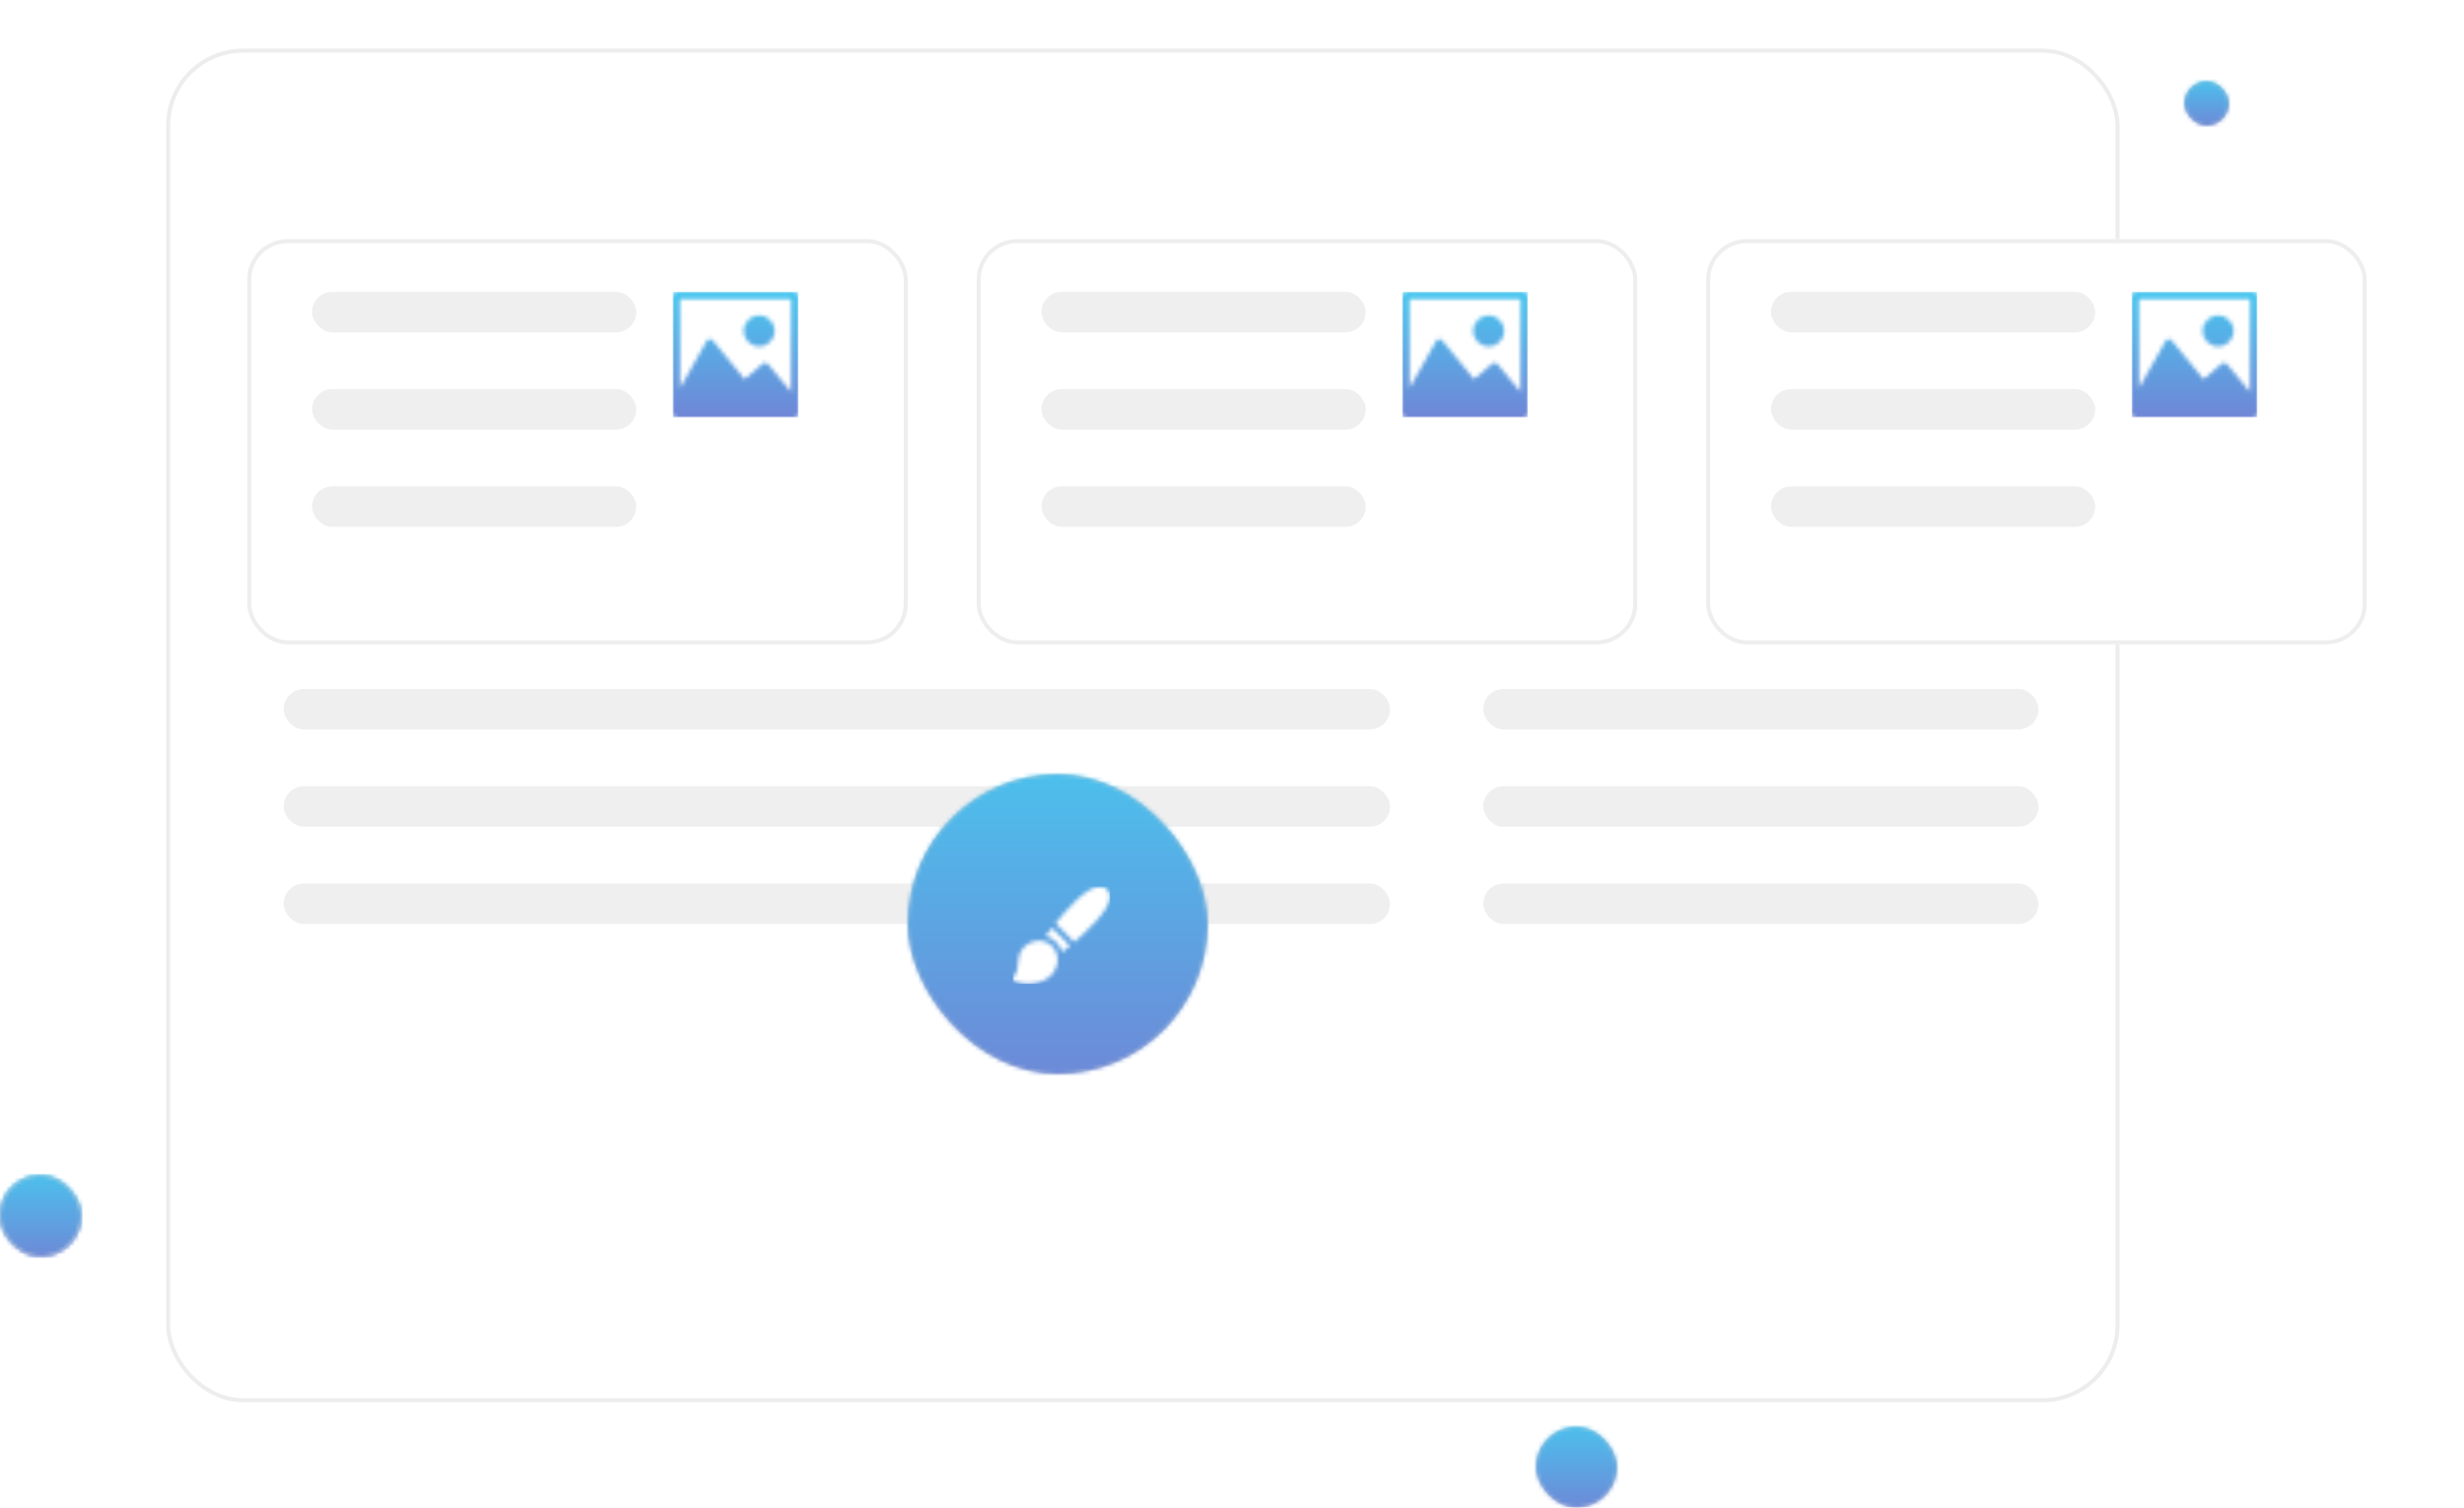 <svg width="608" height="372" viewBox="0 0 608 372" fill="none" xmlns="http://www.w3.org/2000/svg">
<rect x="539" y="20" width="11" height="11" rx="5.5" fill="#D8D8D8"/>
<mask id="mask0" mask-type="alpha" maskUnits="userSpaceOnUse" x="539" y="20" width="11" height="11">
<rect x="539" y="20" width="11" height="11" rx="5.5" fill="white"/>
</mask>
<g mask="url(#mask0)">
<rect x="538.175" y="18.625" width="13.2" height="13.2" fill="url(#paint0_linear)"/>
</g>
<rect y="290" width="20" height="20" rx="10" fill="#D8D8D8"/>
<mask id="mask1" mask-type="alpha" maskUnits="userSpaceOnUse" x="0" y="290" width="20" height="20">
<rect y="290" width="20" height="20" rx="10" fill="white"/>
</mask>
<g mask="url(#mask1)">
<rect x="-1.5" y="287.5" width="24" height="24" fill="url(#paint1_linear)"/>
</g>
<rect y="290" width="20" height="20" rx="10" fill="#D8D8D8"/>
<mask id="mask2" mask-type="alpha" maskUnits="userSpaceOnUse" x="0" y="290" width="20" height="20">
<rect y="290" width="20" height="20" rx="10" fill="white"/>
</mask>
<g mask="url(#mask2)">
<rect x="-1.5" y="287.5" width="24" height="24" fill="url(#paint2_linear)"/>
</g>
<rect x="379" y="352" width="20" height="20" rx="10" fill="#D8D8D8"/>
<mask id="mask3" mask-type="alpha" maskUnits="userSpaceOnUse" x="379" y="352" width="20" height="20">
<rect x="379" y="352" width="20" height="20" rx="10" fill="white"/>
</mask>
<g mask="url(#mask3)">
<rect x="377.5" y="349.5" width="24" height="24" fill="url(#paint3_linear)"/>
</g>
<g filter="url(#filter0_d)">
<rect x="41" width="482" height="334" rx="19" fill="white"/>
<rect x="41.5" y="0.5" width="481" height="333" rx="18.5" stroke="#EDEDED"/>
</g>
<rect opacity="0.209" x="70" y="170" width="273" height="10" rx="5" fill="#B5B5B5"/>
<rect opacity="0.209" x="70" y="194" width="273" height="10" rx="5" fill="#B5B5B5"/>
<rect opacity="0.209" x="70" y="218" width="273" height="10" rx="5" fill="#B5B5B5"/>
<rect opacity="0.209" x="366" y="170" width="137" height="10" rx="5" fill="#B5B5B5"/>
<rect opacity="0.209" x="366" y="194" width="137" height="10" rx="5" fill="#B5B5B5"/>
<rect opacity="0.209" x="366" y="218" width="137" height="10" rx="5" fill="#B5B5B5"/>
<rect x="224" y="191" width="74" height="74" rx="37" fill="#D8D8D8"/>
<mask id="mask4" mask-type="alpha" maskUnits="userSpaceOnUse" x="224" y="191" width="74" height="74">
<rect x="224" y="191" width="74" height="74" rx="37" fill="white"/>
</mask>
<g mask="url(#mask4)">
<rect x="218.45" y="181.75" width="88.8" height="88.8" fill="url(#paint4_linear)"/>
<mask id="mask5" mask-type="alpha" maskUnits="userSpaceOnUse" x="249" y="218" width="25" height="25">
<path fill-rule="evenodd" clip-rule="evenodd" d="M271.071 218.767C267.668 219.124 262.613 225.17 260.473 227.824L265.098 232.45C267.702 230.204 273.714 224.831 273.895 221.418C273.984 219.779 272.707 218.594 271.071 218.767ZM258.053 230.954C260.093 231.526 261.554 233.136 262.112 234.925C262.647 234.499 263.302 233.968 264.024 233.363L259.593 228.933C258.995 229.697 258.472 230.389 258.053 230.954ZM251.18 237.753C251.25 236.595 251.323 235.37 252.359 234.075C254.096 231.904 257.541 231.375 259.594 233.429C261.725 235.56 261.182 238.749 259.425 240.6C257.557 242.57 253.527 243.46 250.327 242.089C249.877 241.897 249.757 241.314 250.093 240.959C251.048 239.952 251.112 238.884 251.18 237.753Z" fill="white"/>
</mask>
<g mask="url(#mask5)">
<rect x="249.9" y="218.75" width="24" height="24" fill="white"/>
</g>
</g>
<g filter="url(#filter1_d)">
<rect x="61" y="47" width="163" height="100" rx="10" fill="white"/>
<rect x="61.5" y="47.5" width="162" height="99" rx="9.5" stroke="#EEEEEE"/>
</g>
<rect opacity="0.209" x="77" y="72" width="80" height="10" rx="5" fill="#B5B5B5"/>
<rect opacity="0.209" x="77" y="96" width="80" height="10" rx="5" fill="#B5B5B5"/>
<rect opacity="0.209" x="77" y="120" width="80" height="10" rx="5" fill="#B5B5B5"/>
<mask id="mask6" mask-type="alpha" maskUnits="userSpaceOnUse" x="166" y="72" width="31" height="31">
<path fill-rule="evenodd" clip-rule="evenodd" d="M196.092 72H166.908C166.407 72 166 72.407 166 72.908V99.174V102.092C166 102.593 166.407 103 166.908 103H196.092C196.593 103 197 102.593 197 102.092V99.174V72.908C197 72.407 196.593 72 196.092 72ZM195.184 96.665L189.494 89.837C189.338 89.65 189.113 89.533 188.871 89.513C188.628 89.493 188.388 89.571 188.203 89.73L183.742 93.571L175.878 84.005C175.688 83.774 175.396 83.651 175.099 83.677C174.801 83.703 174.534 83.874 174.387 84.134L167.816 95.729V73.816H195.184V96.665ZM183.51 81.663C183.51 79.553 185.227 77.837 187.337 77.837C189.447 77.837 191.163 79.553 191.163 81.663C191.163 83.773 189.447 85.49 187.337 85.49C185.227 85.49 183.51 83.773 183.51 81.663Z" fill="white"/>
</mask>
<g mask="url(#mask6)">
<rect x="166" y="72" width="31" height="31" fill="url(#paint5_linear)"/>
</g>
<g filter="url(#filter2_d)">
<rect x="241" y="47" width="163" height="100" rx="10" fill="white"/>
<rect x="241.5" y="47.5" width="162" height="99" rx="9.5" stroke="#EEEEEE"/>
</g>
<rect opacity="0.209" x="257" y="72" width="80" height="10" rx="5" fill="#B5B5B5"/>
<rect opacity="0.209" x="257" y="96" width="80" height="10" rx="5" fill="#B5B5B5"/>
<rect opacity="0.209" x="257" y="120" width="80" height="10" rx="5" fill="#B5B5B5"/>
<mask id="mask7" mask-type="alpha" maskUnits="userSpaceOnUse" x="346" y="72" width="31" height="31">
<path fill-rule="evenodd" clip-rule="evenodd" d="M376.092 72H346.908C346.407 72 346 72.407 346 72.908V99.174V102.092C346 102.593 346.407 103 346.908 103H376.092C376.593 103 377 102.593 377 102.092V99.174V72.908C377 72.407 376.593 72 376.092 72ZM375.184 96.665L369.494 89.837C369.338 89.65 369.113 89.533 368.871 89.513C368.628 89.493 368.388 89.571 368.203 89.73L363.742 93.571L355.878 84.005C355.688 83.774 355.396 83.651 355.099 83.677C354.801 83.703 354.534 83.874 354.387 84.134L347.816 95.729V73.816H375.184V96.665ZM363.51 81.663C363.51 79.553 365.227 77.837 367.337 77.837C369.447 77.837 371.163 79.553 371.163 81.663C371.163 83.773 369.447 85.49 367.337 85.49C365.227 85.49 363.51 83.773 363.51 81.663Z" fill="white"/>
</mask>
<g mask="url(#mask7)">
<rect x="346" y="72" width="31" height="31" fill="url(#paint6_linear)"/>
</g>
<g filter="url(#filter3_d)">
<rect x="421" y="47" width="163" height="100" rx="10" fill="white"/>
<rect x="421.5" y="47.5" width="162" height="99" rx="9.5" stroke="#EEEEEE"/>
</g>
<rect opacity="0.209" x="437" y="72" width="80" height="10" rx="5" fill="#B5B5B5"/>
<rect opacity="0.209" x="437" y="96" width="80" height="10" rx="5" fill="#B5B5B5"/>
<rect opacity="0.209" x="437" y="120" width="80" height="10" rx="5" fill="#B5B5B5"/>
<mask id="mask8" mask-type="alpha" maskUnits="userSpaceOnUse" x="526" y="72" width="31" height="31">
<path fill-rule="evenodd" clip-rule="evenodd" d="M556.092 72H526.908C526.407 72 526 72.407 526 72.908V99.174V102.092C526 102.593 526.407 103 526.908 103H556.092C556.593 103 557 102.593 557 102.092V99.174V72.908C557 72.407 556.593 72 556.092 72ZM555.184 96.665L549.494 89.837C549.338 89.65 549.113 89.533 548.871 89.513C548.628 89.493 548.388 89.571 548.203 89.73L543.742 93.571L535.878 84.005C535.688 83.774 535.396 83.651 535.099 83.677C534.801 83.703 534.534 83.874 534.387 84.134L527.816 95.729V73.816H555.184V96.665ZM543.51 81.663C543.51 79.553 545.227 77.837 547.337 77.837C549.447 77.837 551.163 79.553 551.163 81.663C551.163 83.773 549.447 85.49 547.337 85.49C545.227 85.49 543.51 83.773 543.51 81.663Z" fill="white"/>
</mask>
<g mask="url(#mask8)">
<rect x="526" y="72" width="31" height="31" fill="url(#paint7_linear)"/>
</g>
<defs>
<filter id="filter0_d" x="17" y="-12" width="530" height="382" filterUnits="userSpaceOnUse" color-interpolation-filters="sRGB">
<feFlood flood-opacity="0" result="BackgroundImageFix"/>
<feColorMatrix in="SourceAlpha" type="matrix" values="0 0 0 0 0 0 0 0 0 0 0 0 0 0 0 0 0 0 127 0" result="hardAlpha"/>
<feOffset dy="12"/>
<feGaussianBlur stdDeviation="12"/>
<feColorMatrix type="matrix" values="0 0 0 0 0.868 0 0 0 0 0.868 0 0 0 0 0.868 0 0 0 0.01 0"/>
<feBlend mode="normal" in2="BackgroundImageFix" result="effect1_dropShadow"/>
<feBlend mode="normal" in="SourceGraphic" in2="effect1_dropShadow" result="shape"/>
</filter>
<filter id="filter1_d" x="37" y="35" width="211" height="148" filterUnits="userSpaceOnUse" color-interpolation-filters="sRGB">
<feFlood flood-opacity="0" result="BackgroundImageFix"/>
<feColorMatrix in="SourceAlpha" type="matrix" values="0 0 0 0 0 0 0 0 0 0 0 0 0 0 0 0 0 0 127 0" result="hardAlpha"/>
<feOffset dy="12"/>
<feGaussianBlur stdDeviation="12"/>
<feColorMatrix type="matrix" values="0 0 0 0 0.868 0 0 0 0 0.868 0 0 0 0 0.868 0 0 0 0.01 0"/>
<feBlend mode="normal" in2="BackgroundImageFix" result="effect1_dropShadow"/>
<feBlend mode="normal" in="SourceGraphic" in2="effect1_dropShadow" result="shape"/>
</filter>
<filter id="filter2_d" x="217" y="35" width="211" height="148" filterUnits="userSpaceOnUse" color-interpolation-filters="sRGB">
<feFlood flood-opacity="0" result="BackgroundImageFix"/>
<feColorMatrix in="SourceAlpha" type="matrix" values="0 0 0 0 0 0 0 0 0 0 0 0 0 0 0 0 0 0 127 0" result="hardAlpha"/>
<feOffset dy="12"/>
<feGaussianBlur stdDeviation="12"/>
<feColorMatrix type="matrix" values="0 0 0 0 0.868 0 0 0 0 0.868 0 0 0 0 0.868 0 0 0 0.01 0"/>
<feBlend mode="normal" in2="BackgroundImageFix" result="effect1_dropShadow"/>
<feBlend mode="normal" in="SourceGraphic" in2="effect1_dropShadow" result="shape"/>
</filter>
<filter id="filter3_d" x="397" y="35" width="211" height="148" filterUnits="userSpaceOnUse" color-interpolation-filters="sRGB">
<feFlood flood-opacity="0" result="BackgroundImageFix"/>
<feColorMatrix in="SourceAlpha" type="matrix" values="0 0 0 0 0 0 0 0 0 0 0 0 0 0 0 0 0 0 127 0" result="hardAlpha"/>
<feOffset dy="12"/>
<feGaussianBlur stdDeviation="12"/>
<feColorMatrix type="matrix" values="0 0 0 0 0.868 0 0 0 0 0.868 0 0 0 0 0.868 0 0 0 0.01 0"/>
<feBlend mode="normal" in2="BackgroundImageFix" result="effect1_dropShadow"/>
<feBlend mode="normal" in="SourceGraphic" in2="effect1_dropShadow" result="shape"/>
</filter>
<linearGradient id="paint0_linear" x1="551.375" y1="31.825" x2="551.375" y2="18.625" gradientUnits="userSpaceOnUse">
<stop stop-color="#6F86D6"/>
<stop offset="1" stop-color="#48C6EF"/>
</linearGradient>
<linearGradient id="paint1_linear" x1="22.5" y1="311.5" x2="22.5" y2="287.5" gradientUnits="userSpaceOnUse">
<stop stop-color="#6F86D6"/>
<stop offset="1" stop-color="#48C6EF"/>
</linearGradient>
<linearGradient id="paint2_linear" x1="22.5" y1="311.5" x2="22.5" y2="287.5" gradientUnits="userSpaceOnUse">
<stop stop-color="#6F86D6"/>
<stop offset="1" stop-color="#48C6EF"/>
</linearGradient>
<linearGradient id="paint3_linear" x1="401.5" y1="373.5" x2="401.5" y2="349.5" gradientUnits="userSpaceOnUse">
<stop stop-color="#6F86D6"/>
<stop offset="1" stop-color="#48C6EF"/>
</linearGradient>
<linearGradient id="paint4_linear" x1="307.25" y1="270.55" x2="307.25" y2="181.75" gradientUnits="userSpaceOnUse">
<stop stop-color="#6F86D6"/>
<stop offset="1" stop-color="#48C6EF"/>
</linearGradient>
<linearGradient id="paint5_linear" x1="197" y1="103" x2="197" y2="72" gradientUnits="userSpaceOnUse">
<stop stop-color="#6F86D6"/>
<stop offset="1" stop-color="#48C6EF"/>
</linearGradient>
<linearGradient id="paint6_linear" x1="377" y1="103" x2="377" y2="72" gradientUnits="userSpaceOnUse">
<stop stop-color="#6F86D6"/>
<stop offset="1" stop-color="#48C6EF"/>
</linearGradient>
<linearGradient id="paint7_linear" x1="557" y1="103" x2="557" y2="72" gradientUnits="userSpaceOnUse">
<stop stop-color="#6F86D6"/>
<stop offset="1" stop-color="#48C6EF"/>
</linearGradient>
</defs>
</svg>
